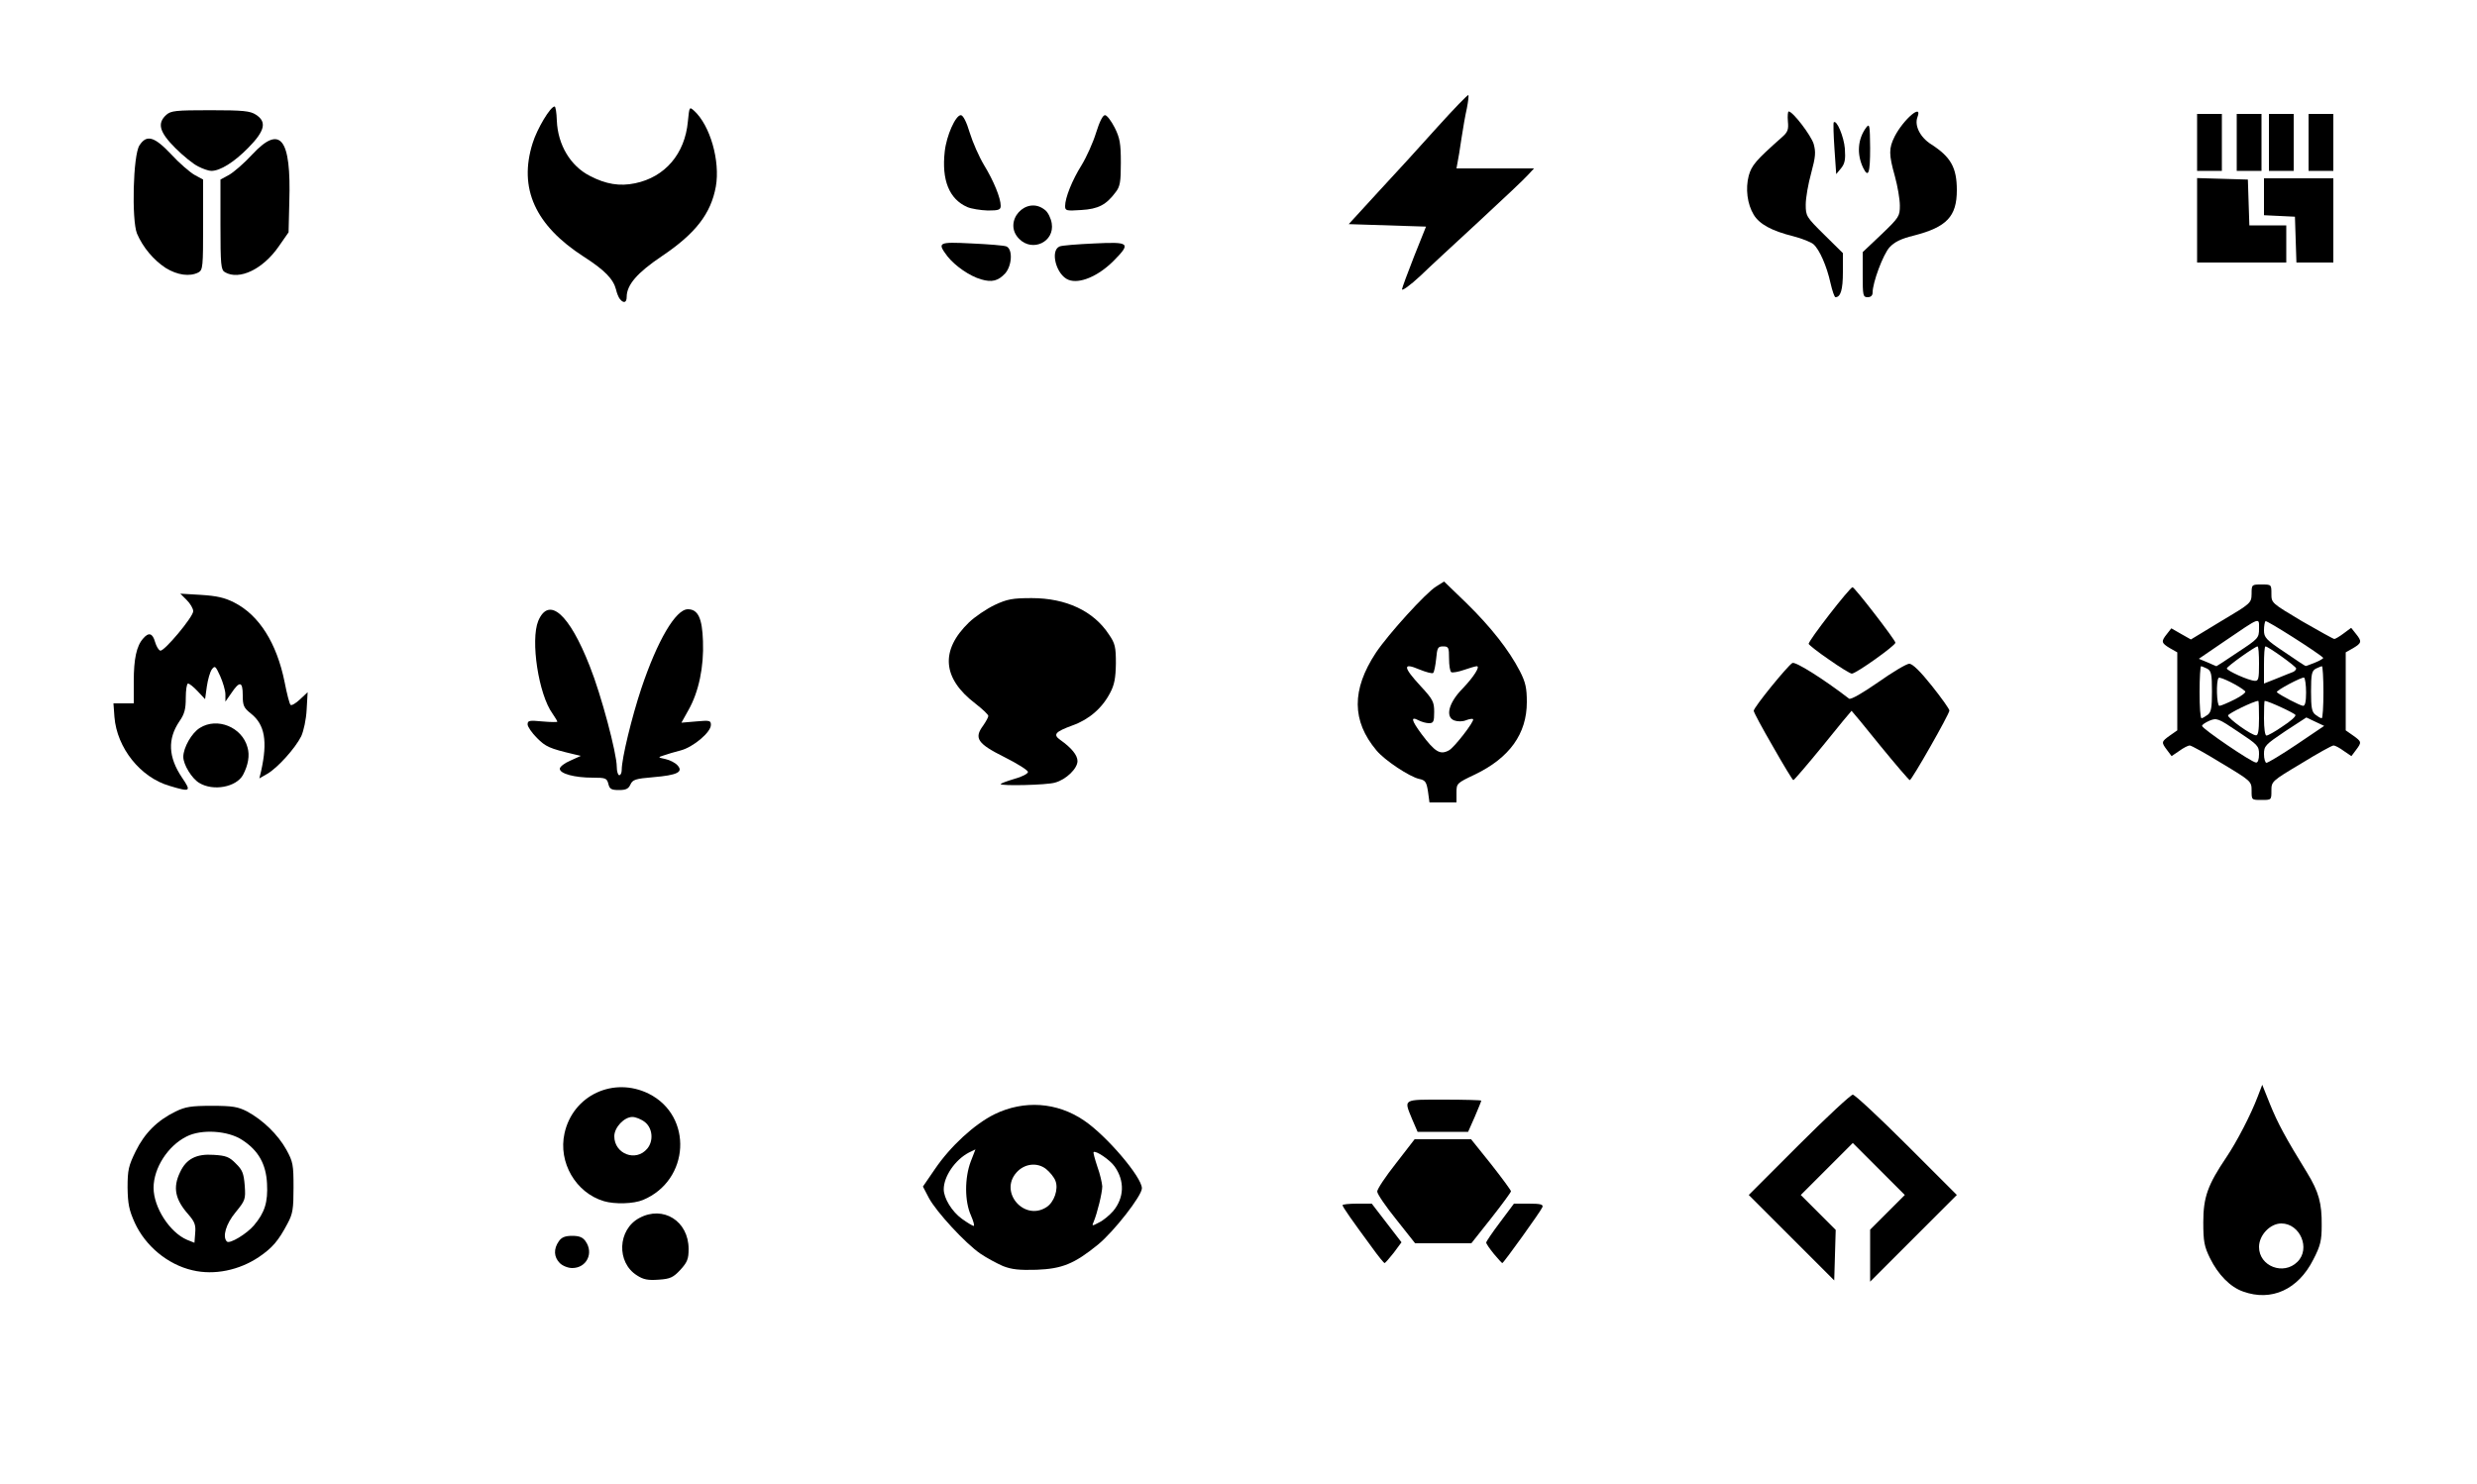 <!DOCTYPE svg PUBLIC "-//W3C//DTD SVG 20010904//EN" "http://www.w3.org/TR/2001/REC-SVG-20010904/DTD/svg10.dtd">
<svg version="1.0" xmlns="http://www.w3.org/2000/svg" width="1000px" height="599px" viewBox="0 0 10000 5990" preserveAspectRatio="xMidYMid meet">
<g id="layer101" fill="#000000" stroke="none">
 <path d="M9056 5215 c-52 -18 -101 -68 -134 -135 -23 -47 -27 -67 -27 -145 0 -101 18 -151 93 -262 43 -64 99 -172 127 -246 l18 -47 32 80 c30 74 62 134 149 275 47 77 60 123 59 213 0 61 -5 82 -34 138 -61 121 -169 170 -283 129z m219 -120 c54 -53 11 -155 -65 -155 -45 0 -90 47 -90 95 0 78 99 116 155 60z"/>
 <path d="M2572 5150 c-84 -52 -79 -185 9 -232 96 -52 199 12 199 125 0 40 -5 53 -33 84 -29 31 -41 37 -88 40 -42 3 -61 0 -87 -17z"/>
 <path d="M7233 4998 l-173 -173 203 -203 c111 -111 209 -202 217 -202 8 0 106 91 218 203 l202 202 -175 175 -175 175 0 -105 0 -105 70 -70 70 -70 -105 -105 -105 -105 -105 105 -105 105 70 70 71 71 -3 102 -3 102 -172 -172z"/>
 <path d="M777 5129 c-100 -23 -190 -98 -233 -192 -23 -51 -28 -76 -29 -142 0 -71 4 -88 33 -147 36 -73 87 -124 161 -160 39 -19 62 -23 146 -23 85 0 106 4 143 23 63 34 124 93 158 154 27 49 29 61 29 153 0 86 -3 106 -24 145 -37 70 -61 98 -115 135 -80 54 -181 75 -269 54z m-17 -226 c-53 -60 -63 -108 -33 -170 25 -54 66 -75 136 -70 49 3 63 8 89 35 27 26 32 40 36 89 4 56 2 60 -37 108 -39 47 -54 99 -35 118 11 11 80 -31 109 -65 44 -52 57 -94 53 -169 -4 -79 -35 -134 -100 -176 -57 -38 -165 -45 -225 -14 -76 38 -133 128 -133 207 0 79 65 180 135 210 l30 12 3 -39 c3 -33 -2 -46 -28 -76z"/>
 <path d="M4049 5112 c-25 -11 -66 -33 -91 -50 -61 -42 -178 -169 -208 -225 l-24 -46 48 -70 c63 -93 160 -182 241 -222 119 -58 252 -49 361 25 91 61 234 229 234 274 0 30 -113 175 -178 228 -95 77 -144 97 -247 101 -70 2 -100 -1 -136 -15z m-129 -204 c-26 -57 -26 -152 -1 -218 l19 -49 -27 13 c-55 29 -101 96 -101 148 0 36 33 90 73 119 22 16 44 29 48 29 4 0 -1 -19 -11 -42z m574 -18 c45 -54 47 -122 6 -180 -19 -27 -77 -66 -85 -58 -2 2 5 28 15 58 11 30 19 66 20 80 0 26 -20 108 -35 144 -8 17 -6 17 22 2 17 -8 42 -29 57 -46z m-269 -16 c31 -20 49 -73 36 -106 -5 -14 -22 -35 -38 -48 -36 -28 -88 -22 -120 15 -70 80 33 197 122 139z"/>
 <path d="M2260 5100 c-24 -24 -26 -57 -4 -88 11 -16 25 -22 54 -22 29 0 43 6 54 22 34 48 4 108 -54 108 -17 0 -39 -9 -50 -20z"/>
 <path d="M5539 5037 c-81 -110 -119 -164 -119 -171 0 -3 26 -6 59 -6 l59 0 60 78 60 78 -31 42 c-18 23 -34 41 -37 42 -3 0 -26 -28 -51 -63z"/>
 <path d="M6031 5063 c-17 -21 -31 -41 -31 -46 0 -4 25 -41 56 -82 l56 -75 60 0 c47 0 59 3 55 14 -6 16 -157 226 -162 226 -2 0 -17 -17 -34 -37z"/>
 <path d="M5637 4924 c-42 -52 -77 -103 -77 -113 0 -10 34 -61 76 -114 l75 -97 114 0 114 0 81 101 c44 56 80 105 80 109 0 4 -36 53 -80 109 l-80 101 -113 0 -114 0 -76 -96z"/>
 <path d="M2438 4850 c-114 -34 -185 -157 -159 -274 34 -154 198 -230 340 -160 180 90 166 350 -23 429 -38 16 -114 18 -158 5z m175 -212 c26 -31 22 -82 -9 -107 -15 -12 -38 -21 -51 -21 -33 0 -73 42 -73 78 0 71 87 105 133 50z"/>
 <path d="M5701 4519 c-34 -83 -40 -79 129 -79 83 0 150 2 150 4 0 3 -12 32 -26 65 l-27 61 -102 0 -102 0 -22 -51z"/>
 <path d="M5765 3196 c-6 -39 -11 -46 -36 -51 -39 -9 -139 -75 -172 -115 -100 -119 -101 -245 -2 -395 51 -76 201 -241 243 -267 l32 -20 91 88 c99 97 171 189 215 274 23 45 28 68 28 125 0 128 -70 225 -209 292 -74 35 -75 36 -75 74 l0 39 -54 0 -55 0 -6 -44z m84 -166 c21 -10 105 -119 98 -126 -2 -3 -15 -1 -28 4 -14 6 -34 6 -48 1 -37 -14 -23 -71 33 -128 46 -48 73 -91 58 -91 -5 0 -29 7 -52 15 -23 8 -46 12 -51 9 -5 -3 -9 -27 -9 -55 0 -45 -2 -49 -24 -49 -21 0 -24 5 -28 50 -3 28 -8 53 -12 57 -3 4 -29 -3 -56 -14 -68 -29 -66 -10 5 67 50 54 55 64 55 105 0 39 -3 45 -21 45 -11 0 -29 -5 -41 -11 -34 -18 -31 -2 11 55 54 72 75 85 110 66z"/>
 <path d="M9090 3193 c0 -38 -1 -39 -119 -110 -65 -40 -124 -73 -131 -73 -6 0 -26 10 -42 22 l-31 21 -18 -24 c-24 -32 -24 -34 11 -59 l30 -21 0 -158 0 -157 -30 -17 c-35 -21 -36 -27 -12 -57 l18 -23 40 23 39 22 122 -74 c121 -72 122 -73 123 -110 0 -38 1 -38 40 -38 40 0 40 0 40 38 0 37 1 37 123 110 68 39 127 72 131 72 4 0 21 -10 37 -22 l31 -23 19 24 c25 31 24 37 -11 58 l-30 17 0 157 0 158 30 21 c35 25 35 27 11 59 l-18 24 -31 -21 c-16 -12 -35 -22 -41 -22 -7 0 -66 33 -131 73 -119 71 -120 72 -120 110 0 37 0 37 -40 37 -40 0 -40 0 -40 -37z m30 -148 c0 -33 -5 -38 -85 -91 -80 -54 -86 -56 -115 -44 -16 7 -30 16 -30 21 0 11 201 148 218 148 7 1 12 -12 12 -34z m152 -39 l111 -75 -36 -17 -36 -17 -86 56 c-80 54 -85 59 -85 92 0 19 5 35 10 35 6 0 61 -33 122 -74z m-152 -106 c0 -38 -1 -70 -3 -70 -17 0 -122 51 -122 59 0 12 94 80 113 80 8 1 12 -19 12 -69z m95 33 c31 -20 54 -40 52 -46 -2 -7 -110 -57 -124 -57 -2 0 -3 32 -3 70 0 41 4 70 10 70 6 0 35 -16 65 -37z m-302 -47 c14 -11 17 -29 17 -94 0 -70 -3 -83 -19 -92 -11 -5 -22 -10 -25 -10 -3 0 -6 47 -6 105 0 58 3 105 8 105 4 0 15 -7 25 -14z m467 -91 c0 -58 -3 -105 -6 -105 -3 0 -14 5 -25 10 -16 9 -19 22 -19 92 0 65 3 83 18 94 9 7 20 14 25 14 4 0 7 -47 7 -105z m-358 29 c28 -14 47 -29 42 -33 -22 -21 -101 -60 -107 -54 -11 11 -8 113 3 113 6 0 34 -12 62 -26z m288 -28 c0 -30 -4 -57 -8 -60 -8 -4 -116 53 -110 59 11 11 95 55 106 55 8 0 12 -17 12 -54z m-52 -83 c6 -3 12 -9 12 -14 0 -8 -113 -89 -124 -89 -4 0 -6 34 -6 75 l0 75 53 -21 c28 -12 58 -23 65 -26z m-138 -33 c0 -38 -2 -70 -6 -70 -10 0 -124 81 -124 89 0 9 88 49 113 50 15 1 17 -9 17 -69z m-85 -47 c82 -54 85 -57 85 -95 0 -46 8 -49 -139 51 l-104 71 34 14 c19 9 35 15 37 16 1 0 40 -25 87 -57z m312 42 c20 -8 34 -17 32 -19 -21 -21 -229 -153 -233 -148 -3 3 -6 20 -6 37 0 29 8 38 83 88 45 31 83 56 85 56 1 1 19 -6 39 -14z"/>
 <path d="M684 3173 c-117 -34 -212 -153 -222 -278 l-4 -55 41 0 41 0 0 -89 c0 -90 11 -143 38 -173 22 -26 38 -22 48 14 5 17 14 33 21 35 15 5 133 -136 133 -159 0 -11 -12 -31 -26 -45 l-26 -26 84 5 c63 4 95 11 134 31 100 51 171 163 203 321 9 47 20 89 24 92 4 4 21 -6 38 -22 l31 -29 -4 70 c-2 40 -12 86 -22 108 -24 48 -94 126 -136 151 l-33 19 7 -29 c27 -121 15 -188 -40 -232 -30 -24 -34 -32 -34 -75 0 -57 -13 -58 -47 -7 l-23 33 0 -29 c0 -16 -10 -49 -21 -74 -19 -41 -21 -44 -34 -27 -7 10 -16 41 -20 69 l-7 51 -30 -32 c-16 -17 -33 -31 -39 -31 -5 0 -9 26 -9 58 0 45 -5 65 -26 95 -48 71 -45 144 11 227 38 56 35 59 -51 33z"/>
 <path d="M2456 3165 c-6 -23 -11 -25 -64 -25 -72 0 -132 -16 -132 -36 0 -8 19 -23 43 -33 l42 -19 -30 -7 c-97 -23 -112 -30 -147 -65 -21 -21 -38 -46 -38 -55 0 -16 7 -17 60 -12 33 3 60 3 60 1 0 -3 -9 -17 -19 -32 -57 -78 -90 -297 -58 -375 43 -101 125 -29 208 183 46 115 109 352 109 406 0 19 5 34 10 34 6 0 10 -10 10 -22 0 -46 41 -214 79 -328 65 -194 139 -320 188 -320 41 0 58 36 61 129 4 104 -17 204 -58 277 l-29 52 59 -5 c55 -5 60 -4 60 14 0 30 -72 90 -122 103 -24 6 -54 15 -68 20 -25 8 -25 8 7 15 18 4 39 15 48 25 25 27 -1 40 -97 48 -73 6 -84 10 -93 30 -8 17 -18 22 -46 22 -31 0 -38 -4 -43 -25z"/>
 <path d="M804 3161 c-30 -18 -64 -74 -64 -105 0 -37 34 -97 67 -117 70 -44 170 -3 192 78 10 33 3 72 -18 112 -27 49 -120 67 -177 32z"/>
 <path d="M4040 3166 c0 -3 25 -12 55 -21 30 -8 55 -21 55 -28 0 -7 -43 -34 -95 -60 -108 -54 -124 -76 -86 -127 11 -16 21 -34 21 -39 0 -6 -24 -28 -52 -50 -134 -102 -143 -215 -26 -328 24 -23 70 -54 103 -70 51 -24 73 -28 150 -28 139 0 250 52 312 147 25 36 28 51 28 117 -1 59 -6 86 -23 118 -32 62 -85 108 -152 132 -71 26 -80 37 -49 59 44 31 69 61 69 85 0 30 -46 75 -91 87 -33 10 -219 14 -219 6z"/>
 <path d="M7158 3015 c-43 -74 -78 -139 -78 -145 0 -14 136 -181 156 -193 12 -7 125 64 229 144 7 5 55 -23 117 -66 58 -41 115 -75 126 -75 13 0 44 30 91 89 39 49 71 94 71 100 0 14 -152 281 -160 281 -3 0 -57 -63 -120 -140 -62 -77 -114 -140 -115 -140 -1 0 -53 63 -115 140 -63 77 -117 140 -120 140 -3 0 -40 -61 -82 -135z"/>
 <path d="M7385 2664 c-44 -30 -81 -59 -83 -64 -4 -10 167 -230 177 -229 9 1 172 212 173 224 1 11 -159 125 -176 125 -6 0 -47 -25 -91 -56z"/>
 <path d="M2503 1208 c-6 -7 -13 -25 -16 -39 -11 -42 -45 -78 -131 -133 -195 -126 -263 -275 -206 -457 18 -59 72 -149 89 -149 4 0 8 25 9 57 4 98 55 183 133 223 65 34 121 43 183 30 121 -25 201 -119 213 -249 6 -60 6 -61 25 -44 65 59 106 203 88 306 -20 110 -82 190 -219 282 -98 66 -141 115 -141 164 0 23 -12 27 -27 9z"/>
 <path d="M7390 1143 c-15 -68 -44 -135 -69 -157 -9 -8 -46 -23 -81 -32 -88 -22 -137 -49 -160 -87 -26 -43 -34 -105 -20 -158 12 -42 28 -61 134 -155 24 -21 27 -31 24 -64 -2 -22 0 -40 3 -40 17 0 90 96 101 131 9 33 8 51 -10 118 -12 43 -22 100 -22 127 0 46 2 50 75 122 l75 74 0 77 c0 70 -9 101 -30 101 -4 0 -13 -26 -20 -57z"/>
 <path d="M7520 1109 l0 -91 75 -71 c72 -69 75 -74 75 -117 0 -25 -9 -78 -20 -118 -25 -89 -25 -113 -1 -161 36 -70 114 -136 92 -78 -13 34 11 82 56 110 79 51 103 94 103 185 0 106 -41 149 -173 183 -53 13 -79 26 -99 48 -26 29 -68 142 -68 182 0 12 -7 19 -20 19 -19 0 -20 -7 -20 -91z"/>
 <path d="M5660 1168 c1 -7 23 -67 49 -133 l48 -120 -156 -5 -156 -5 120 -131 c66 -71 174 -189 239 -262 66 -73 121 -130 124 -128 2 3 -1 27 -6 53 -6 26 -16 82 -22 123 -6 41 -13 85 -16 98 l-4 22 157 0 156 0 -24 26 c-13 15 -100 97 -194 184 -93 86 -203 187 -242 225 -40 37 -73 61 -73 53z"/>
 <path d="M3961 1128 c-46 -13 -105 -54 -136 -93 -42 -56 -39 -59 98 -52 67 3 130 8 140 12 26 11 23 77 -5 109 -28 30 -53 37 -97 24z"/>
 <path d="M4314 1130 c-50 -19 -76 -119 -36 -135 9 -4 72 -9 140 -12 143 -7 149 -2 78 70 -63 63 -138 94 -182 77z"/>
 <path d="M669 1082 c-49 -32 -92 -83 -116 -139 -22 -55 -16 -317 10 -356 29 -45 60 -36 128 36 32 35 75 72 94 83 l35 19 0 182 c0 170 -1 183 -19 193 -35 18 -85 11 -132 -18z"/>
 <path d="M908 1099 c-16 -9 -18 -29 -18 -192 l0 -182 35 -19 c19 -11 62 -48 94 -83 113 -121 157 -65 149 192 l-3 123 -39 56 c-64 93 -160 139 -218 105z"/>
 <path d="M8870 890 l0 -171 103 3 102 3 3 93 3 92 74 0 75 0 0 75 0 75 -180 0 -180 0 0 -170z"/>
 <path d="M9268 968 l-3 -93 -62 -3 -63 -3 0 -74 0 -75 140 0 140 0 0 170 0 170 -75 0 -74 0 -3 -92z"/>
 <path d="M4115 965 c-70 -69 28 -179 104 -117 12 9 24 34 27 54 12 74 -77 117 -131 63z"/>
 <path d="M3905 836 c-73 -32 -104 -109 -91 -224 7 -65 44 -147 65 -147 9 0 23 27 36 71 12 39 38 98 58 131 39 64 67 133 67 164 0 16 -8 19 -52 19 -29 -1 -67 -7 -83 -14z"/>
 <path d="M4300 832 c0 -33 28 -104 67 -166 20 -33 46 -91 58 -130 14 -45 27 -71 36 -71 8 0 25 23 39 50 21 42 25 64 25 142 0 77 -3 96 -21 119 -38 51 -70 68 -139 72 -60 4 -65 3 -65 -16z"/>
 <path d="M7406 601 c-4 -57 -5 -105 -3 -107 12 -12 41 58 45 106 3 44 0 60 -15 79 l-20 24 -7 -102z"/>
 <path d="M7522 678 c-27 -56 -22 -117 12 -163 14 -18 15 -10 16 83 0 102 -7 122 -28 80z"/>
 <path d="M800 672 c-19 -9 -61 -43 -92 -74 -65 -65 -74 -100 -37 -134 19 -17 38 -19 178 -19 133 0 161 3 184 18 45 29 37 65 -31 134 -57 58 -113 93 -149 93 -10 0 -34 -8 -53 -18z"/>
 <path d="M8870 575 l0 -115 50 0 50 0 0 115 0 115 -50 0 -50 0 0 -115z"/>
 <path d="M9030 575 l0 -115 50 0 50 0 0 115 0 115 -50 0 -50 0 0 -115z"/>
 <path d="M9160 575 l0 -115 50 0 50 0 0 115 0 115 -50 0 -50 0 0 -115z"/>
 <path d="M9320 575 l0 -115 50 0 50 0 0 115 0 115 -50 0 -50 0 0 -115z"/>
 </g>

</svg>